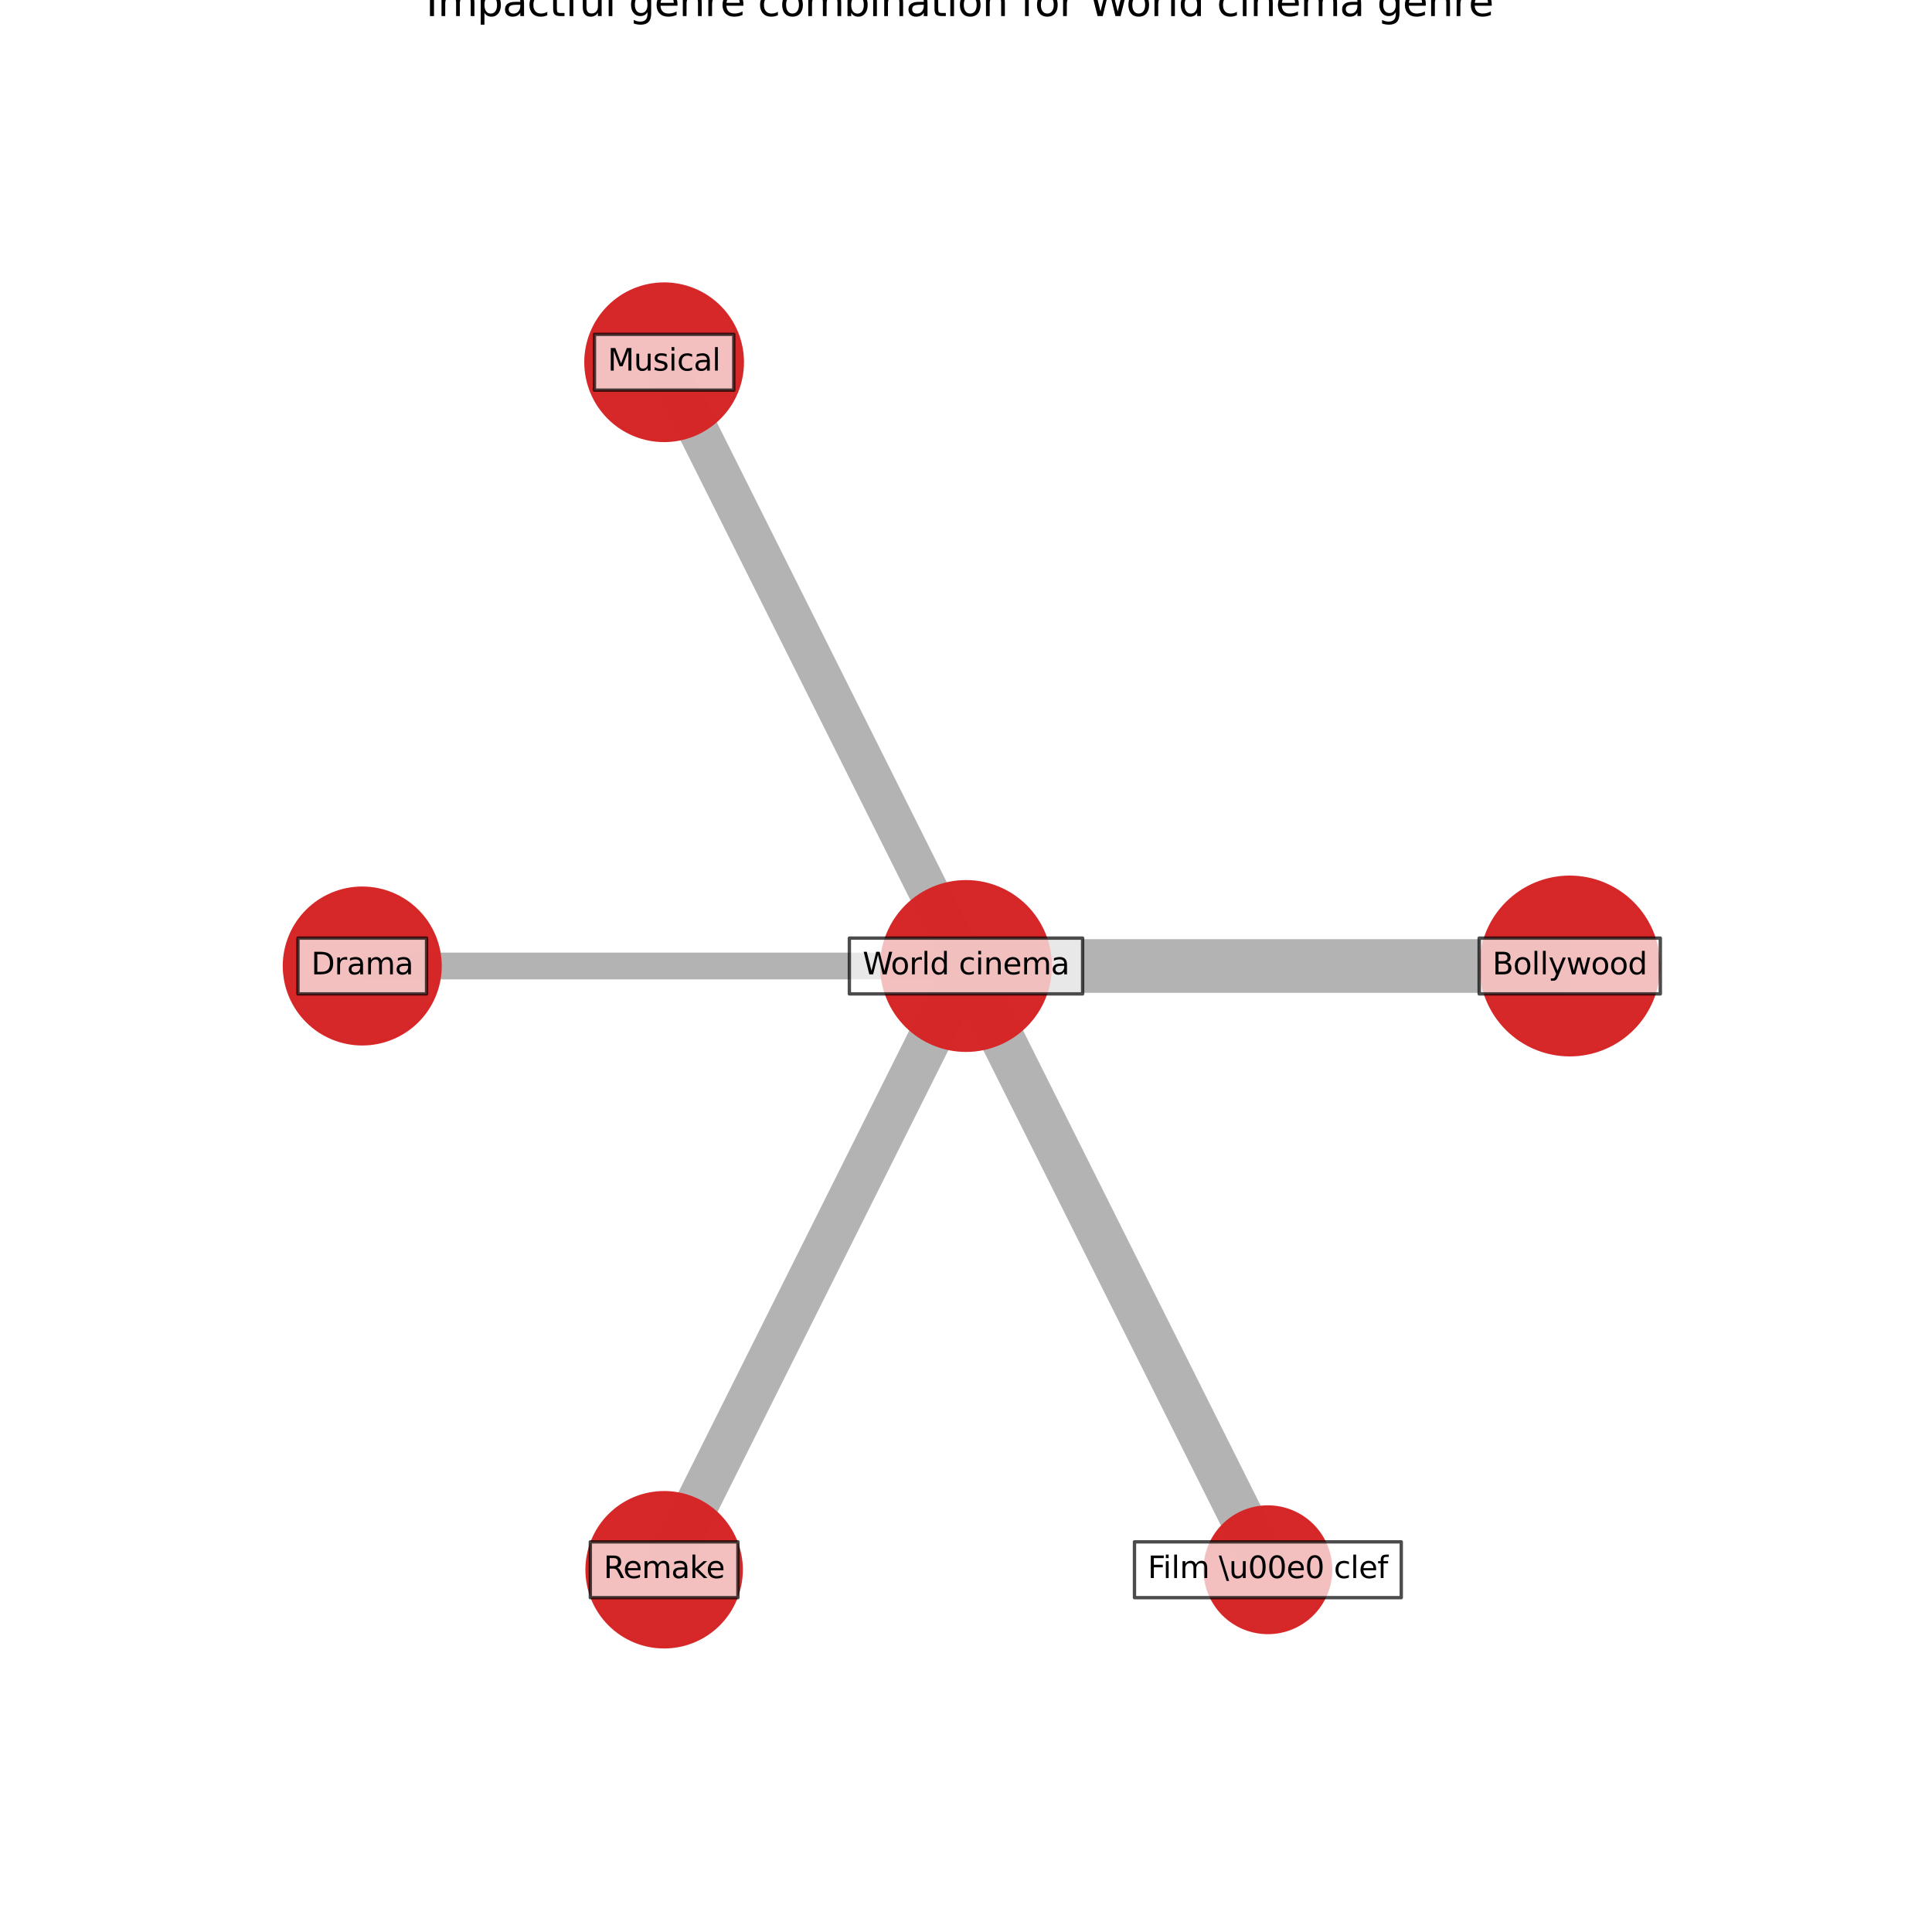 <?xml version="1.0" encoding="utf-8" standalone="no"?>
<!DOCTYPE svg PUBLIC "-//W3C//DTD SVG 1.1//EN"
  "http://www.w3.org/Graphics/SVG/1.1/DTD/svg11.dtd">
<svg xmlns:xlink="http://www.w3.org/1999/xlink" width="576pt" height="576pt" viewBox="0 0 576 576" xmlns="http://www.w3.org/2000/svg" version="1.1">
 <defs>
  <style type="text/css">*{stroke-linejoin: round; stroke-linecap: butt}</style>
 </defs>
 <g id="figure_1">
  <g id="patch_1">
   <path d="M 0 576 
L 576 576 
L 576 0 
L 0 0 
z
" style="fill: #ffffff"/>
  </g>
  <g id="axes_1">
   <g id="LineCollection_1">
    <path d="M 468 288 
L 288 288 
" clip-path="url(#p27722c2982)" style="fill: none; stroke: #000000; stroke-opacity: 0.3; stroke-width: 16"/>
    <path d="M 288 288 
L 198 108 
" clip-path="url(#p27722c2982)" style="fill: none; stroke: #000000; stroke-opacity: 0.3; stroke-width: 12.084"/>
    <path d="M 288 288 
L 108 288 
" clip-path="url(#p27722c2982)" style="fill: none; stroke: #000000; stroke-opacity: 0.3; stroke-width: 8"/>
    <path d="M 288 288 
L 198 468 
" clip-path="url(#p27722c2982)" style="fill: none; stroke: #000000; stroke-opacity: 0.3; stroke-width: 13.045"/>
    <path d="M 288 288 
L 378 468 
" clip-path="url(#p27722c2982)" style="fill: none; stroke: #000000; stroke-opacity: 0.3; stroke-width: 13.245"/>
   </g>
   <g id="PathCollection_1">
    <path d="M 468 314.458 
C 475.017 314.458 481.747 311.67 486.708 306.708 
C 491.67 301.747 494.458 295.017 494.458 288 
C 494.458 280.983 491.67 274.253 486.708 269.292 
C 481.747 264.33 475.017 261.542 468 261.542 
C 460.983 261.542 454.253 264.33 449.292 269.292 
C 444.33 274.253 441.542 280.983 441.542 288 
C 441.542 295.017 444.33 301.747 449.292 306.708 
C 454.253 311.67 460.983 314.458 468 314.458 
z
" clip-path="url(#p27722c2982)" style="fill: #d62728; fill-opacity: 0.99; stroke: #d62728; stroke-opacity: 0.99"/>
    <path d="M 288 313.123 
C 294.663 313.123 301.054 310.476 305.765 305.765 
C 310.476 301.054 313.123 294.663 313.123 288 
C 313.123 281.337 310.476 274.946 305.765 270.235 
C 301.054 265.524 294.663 262.877 288 262.877 
C 281.337 262.877 274.946 265.524 270.235 270.235 
C 265.524 274.946 262.877 281.337 262.877 288 
C 262.877 294.663 265.524 301.054 270.235 305.765 
C 274.946 310.476 281.337 313.123 288 313.123 
z
" clip-path="url(#p27722c2982)" style="fill: #d62728; fill-opacity: 0.99; stroke: #d62728; stroke-opacity: 0.99"/>
    <path d="M 198 131.311 
C 204.182 131.311 210.112 128.855 214.484 124.484 
C 218.855 120.112 221.311 114.182 221.311 108 
C 221.311 101.818 218.855 95.888 214.484 91.516 
C 210.112 87.145 204.182 84.689 198 84.689 
C 191.818 84.689 185.888 87.145 181.516 91.516 
C 177.145 95.888 174.689 101.818 174.689 108 
C 174.689 114.182 177.145 120.112 181.516 124.484 
C 185.888 128.855 191.818 131.311 198 131.311 
z
" clip-path="url(#p27722c2982)" style="fill: #d62728; fill-opacity: 0.99; stroke: #d62728; stroke-opacity: 0.99"/>
    <path d="M 108 311.201 
C 114.153 311.201 120.055 308.757 124.406 304.406 
C 128.757 300.055 131.201 294.153 131.201 288 
C 131.201 281.847 128.757 275.945 124.406 271.594 
C 120.055 267.243 114.153 264.799 108 264.799 
C 101.847 264.799 95.945 267.243 91.594 271.594 
C 87.243 275.945 84.799 281.847 84.799 288 
C 84.799 294.153 87.243 300.055 91.594 304.406 
C 95.945 308.757 101.847 311.201 108 311.201 
z
" clip-path="url(#p27722c2982)" style="fill: #d62728; fill-opacity: 0.99; stroke: #d62728; stroke-opacity: 0.99"/>
    <path d="M 198 490.973 
C 204.092 490.973 209.936 488.552 214.244 484.244 
C 218.552 479.936 220.973 474.092 220.973 468 
C 220.973 461.908 218.552 456.064 214.244 451.756 
C 209.936 447.448 204.092 445.027 198 445.027 
C 191.908 445.027 186.064 447.448 181.756 451.756 
C 177.448 456.064 175.027 461.908 175.027 468 
C 175.027 474.092 177.448 479.936 181.756 484.244 
C 186.064 488.552 191.908 490.973 198 490.973 
z
" clip-path="url(#p27722c2982)" style="fill: #d62728; fill-opacity: 0.99; stroke: #d62728; stroke-opacity: 0.99"/>
    <path d="M 378 486.708 
C 382.961 486.708 387.72 484.737 391.229 481.229 
C 394.737 477.72 396.708 472.961 396.708 468 
C 396.708 463.039 394.737 458.28 391.229 454.771 
C 387.72 451.263 382.961 449.292 378 449.292 
C 373.038 449.292 368.28 451.263 364.771 454.771 
C 361.263 458.28 359.292 463.039 359.292 468 
C 359.292 472.961 361.263 477.72 364.771 481.229 
C 368.28 484.737 373.038 486.708 378 486.708 
z
" clip-path="url(#p27722c2982)" style="fill: #d62728; fill-opacity: 0.99; stroke: #d62728; stroke-opacity: 0.99"/>
   </g>
   <g id="text_1">
    <g id="patch_2">
     <path d="M 440.992 296.315 
L 495.008 296.315 
L 495.008 279.685 
L 440.992 279.685 
z
" clip-path="url(#p27722c2982)" style="fill: #ffffff; opacity: 0.7; stroke: #000000; stroke-linejoin: miter"/>
    </g>
    <g clip-path="url(#p27722c2982)">
     <!-- Bollywood -->
     <g transform="translate(444.952 290.483)scale(0.09 -0.09)">
      <defs>
       <path id="DejaVuSans-42" d="M 1259 2228 
L 1259 519 
L 2272 519 
Q 2781 519 3026 730 
Q 3272 941 3272 1375 
Q 3272 1813 3026 2020 
Q 2781 2228 2272 2228 
L 1259 2228 
z
M 1259 4147 
L 1259 2741 
L 2194 2741 
Q 2656 2741 2882 2914 
Q 3109 3088 3109 3444 
Q 3109 3797 2882 3972 
Q 2656 4147 2194 4147 
L 1259 4147 
z
M 628 4666 
L 2241 4666 
Q 2963 4666 3353 4366 
Q 3744 4066 3744 3513 
Q 3744 3084 3544 2831 
Q 3344 2578 2956 2516 
Q 3422 2416 3680 2098 
Q 3938 1781 3938 1306 
Q 3938 681 3513 340 
Q 3088 0 2303 0 
L 628 0 
L 628 4666 
z
" transform="scale(0.016)"/>
       <path id="DejaVuSans-6f" d="M 1959 3097 
Q 1497 3097 1228 2736 
Q 959 2375 959 1747 
Q 959 1119 1226 758 
Q 1494 397 1959 397 
Q 2419 397 2687 759 
Q 2956 1122 2956 1747 
Q 2956 2369 2687 2733 
Q 2419 3097 1959 3097 
z
M 1959 3584 
Q 2709 3584 3137 3096 
Q 3566 2609 3566 1747 
Q 3566 888 3137 398 
Q 2709 -91 1959 -91 
Q 1206 -91 779 398 
Q 353 888 353 1747 
Q 353 2609 779 3096 
Q 1206 3584 1959 3584 
z
" transform="scale(0.016)"/>
       <path id="DejaVuSans-6c" d="M 603 4863 
L 1178 4863 
L 1178 0 
L 603 0 
L 603 4863 
z
" transform="scale(0.016)"/>
       <path id="DejaVuSans-79" d="M 2059 -325 
Q 1816 -950 1584 -1140 
Q 1353 -1331 966 -1331 
L 506 -1331 
L 506 -850 
L 844 -850 
Q 1081 -850 1212 -737 
Q 1344 -625 1503 -206 
L 1606 56 
L 191 3500 
L 800 3500 
L 1894 763 
L 2988 3500 
L 3597 3500 
L 2059 -325 
z
" transform="scale(0.016)"/>
       <path id="DejaVuSans-77" d="M 269 3500 
L 844 3500 
L 1563 769 
L 2278 3500 
L 2956 3500 
L 3675 769 
L 4391 3500 
L 4966 3500 
L 4050 0 
L 3372 0 
L 2619 2869 
L 1863 0 
L 1184 0 
L 269 3500 
z
" transform="scale(0.016)"/>
       <path id="DejaVuSans-64" d="M 2906 2969 
L 2906 4863 
L 3481 4863 
L 3481 0 
L 2906 0 
L 2906 525 
Q 2725 213 2448 61 
Q 2172 -91 1784 -91 
Q 1150 -91 751 415 
Q 353 922 353 1747 
Q 353 2572 751 3078 
Q 1150 3584 1784 3584 
Q 2172 3584 2448 3432 
Q 2725 3281 2906 2969 
z
M 947 1747 
Q 947 1113 1208 752 
Q 1469 391 1925 391 
Q 2381 391 2643 752 
Q 2906 1113 2906 1747 
Q 2906 2381 2643 2742 
Q 2381 3103 1925 3103 
Q 1469 3103 1208 2742 
Q 947 2381 947 1747 
z
" transform="scale(0.016)"/>
      </defs>
      <use xlink:href="#DejaVuSans-42"/>
      <use xlink:href="#DejaVuSans-6f" x="68.604"/>
      <use xlink:href="#DejaVuSans-6c" x="129.785"/>
      <use xlink:href="#DejaVuSans-6c" x="157.568"/>
      <use xlink:href="#DejaVuSans-79" x="185.352"/>
      <use xlink:href="#DejaVuSans-77" x="244.531"/>
      <use xlink:href="#DejaVuSans-6f" x="326.318"/>
      <use xlink:href="#DejaVuSans-6f" x="387.5"/>
      <use xlink:href="#DejaVuSans-64" x="448.682"/>
     </g>
    </g>
   </g>
   <g id="text_2">
    <g id="patch_3">
     <path d="M 253.228 296.315 
L 322.772 296.315 
L 322.772 279.685 
L 253.228 279.685 
z
" clip-path="url(#p27722c2982)" style="fill: #ffffff; opacity: 0.7; stroke: #000000; stroke-linejoin: miter"/>
    </g>
    <g clip-path="url(#p27722c2982)">
     <!-- World cinema -->
     <g transform="translate(257.188 290.483)scale(0.09 -0.09)">
      <defs>
       <path id="DejaVuSans-57" d="M 213 4666 
L 850 4666 
L 1831 722 
L 2809 4666 
L 3519 4666 
L 4500 722 
L 5478 4666 
L 6119 4666 
L 4947 0 
L 4153 0 
L 3169 4050 
L 2175 0 
L 1381 0 
L 213 4666 
z
" transform="scale(0.016)"/>
       <path id="DejaVuSans-72" d="M 2631 2963 
Q 2534 3019 2420 3045 
Q 2306 3072 2169 3072 
Q 1681 3072 1420 2755 
Q 1159 2438 1159 1844 
L 1159 0 
L 581 0 
L 581 3500 
L 1159 3500 
L 1159 2956 
Q 1341 3275 1631 3429 
Q 1922 3584 2338 3584 
Q 2397 3584 2469 3576 
Q 2541 3569 2628 3553 
L 2631 2963 
z
" transform="scale(0.016)"/>
       <path id="DejaVuSans-20" transform="scale(0.016)"/>
       <path id="DejaVuSans-63" d="M 3122 3366 
L 3122 2828 
Q 2878 2963 2633 3030 
Q 2388 3097 2138 3097 
Q 1578 3097 1268 2742 
Q 959 2388 959 1747 
Q 959 1106 1268 751 
Q 1578 397 2138 397 
Q 2388 397 2633 464 
Q 2878 531 3122 666 
L 3122 134 
Q 2881 22 2623 -34 
Q 2366 -91 2075 -91 
Q 1284 -91 818 406 
Q 353 903 353 1747 
Q 353 2603 823 3093 
Q 1294 3584 2113 3584 
Q 2378 3584 2631 3529 
Q 2884 3475 3122 3366 
z
" transform="scale(0.016)"/>
       <path id="DejaVuSans-69" d="M 603 3500 
L 1178 3500 
L 1178 0 
L 603 0 
L 603 3500 
z
M 603 4863 
L 1178 4863 
L 1178 4134 
L 603 4134 
L 603 4863 
z
" transform="scale(0.016)"/>
       <path id="DejaVuSans-6e" d="M 3513 2113 
L 3513 0 
L 2938 0 
L 2938 2094 
Q 2938 2591 2744 2837 
Q 2550 3084 2163 3084 
Q 1697 3084 1428 2787 
Q 1159 2491 1159 1978 
L 1159 0 
L 581 0 
L 581 3500 
L 1159 3500 
L 1159 2956 
Q 1366 3272 1645 3428 
Q 1925 3584 2291 3584 
Q 2894 3584 3203 3211 
Q 3513 2838 3513 2113 
z
" transform="scale(0.016)"/>
       <path id="DejaVuSans-65" d="M 3597 1894 
L 3597 1613 
L 953 1613 
Q 991 1019 1311 708 
Q 1631 397 2203 397 
Q 2534 397 2845 478 
Q 3156 559 3463 722 
L 3463 178 
Q 3153 47 2828 -22 
Q 2503 -91 2169 -91 
Q 1331 -91 842 396 
Q 353 884 353 1716 
Q 353 2575 817 3079 
Q 1281 3584 2069 3584 
Q 2775 3584 3186 3129 
Q 3597 2675 3597 1894 
z
M 3022 2063 
Q 3016 2534 2758 2815 
Q 2500 3097 2075 3097 
Q 1594 3097 1305 2825 
Q 1016 2553 972 2059 
L 3022 2063 
z
" transform="scale(0.016)"/>
       <path id="DejaVuSans-6d" d="M 3328 2828 
Q 3544 3216 3844 3400 
Q 4144 3584 4550 3584 
Q 5097 3584 5394 3201 
Q 5691 2819 5691 2113 
L 5691 0 
L 5113 0 
L 5113 2094 
Q 5113 2597 4934 2840 
Q 4756 3084 4391 3084 
Q 3944 3084 3684 2787 
Q 3425 2491 3425 1978 
L 3425 0 
L 2847 0 
L 2847 2094 
Q 2847 2600 2669 2842 
Q 2491 3084 2119 3084 
Q 1678 3084 1418 2786 
Q 1159 2488 1159 1978 
L 1159 0 
L 581 0 
L 581 3500 
L 1159 3500 
L 1159 2956 
Q 1356 3278 1631 3431 
Q 1906 3584 2284 3584 
Q 2666 3584 2933 3390 
Q 3200 3197 3328 2828 
z
" transform="scale(0.016)"/>
       <path id="DejaVuSans-61" d="M 2194 1759 
Q 1497 1759 1228 1600 
Q 959 1441 959 1056 
Q 959 750 1161 570 
Q 1363 391 1709 391 
Q 2188 391 2477 730 
Q 2766 1069 2766 1631 
L 2766 1759 
L 2194 1759 
z
M 3341 1997 
L 3341 0 
L 2766 0 
L 2766 531 
Q 2569 213 2275 61 
Q 1981 -91 1556 -91 
Q 1019 -91 701 211 
Q 384 513 384 1019 
Q 384 1609 779 1909 
Q 1175 2209 1959 2209 
L 2766 2209 
L 2766 2266 
Q 2766 2663 2505 2880 
Q 2244 3097 1772 3097 
Q 1472 3097 1187 3025 
Q 903 2953 641 2809 
L 641 3341 
Q 956 3463 1253 3523 
Q 1550 3584 1831 3584 
Q 2591 3584 2966 3190 
Q 3341 2797 3341 1997 
z
" transform="scale(0.016)"/>
      </defs>
      <use xlink:href="#DejaVuSans-57"/>
      <use xlink:href="#DejaVuSans-6f" x="93.002"/>
      <use xlink:href="#DejaVuSans-72" x="154.184"/>
      <use xlink:href="#DejaVuSans-6c" x="195.297"/>
      <use xlink:href="#DejaVuSans-64" x="223.08"/>
      <use xlink:href="#DejaVuSans-20" x="286.557"/>
      <use xlink:href="#DejaVuSans-63" x="318.344"/>
      <use xlink:href="#DejaVuSans-69" x="373.324"/>
      <use xlink:href="#DejaVuSans-6e" x="401.107"/>
      <use xlink:href="#DejaVuSans-65" x="464.486"/>
      <use xlink:href="#DejaVuSans-6d" x="526.01"/>
      <use xlink:href="#DejaVuSans-61" x="623.422"/>
     </g>
    </g>
   </g>
   <g id="text_3">
    <g id="patch_4">
     <path d="M 177.229 116.315 
L 218.771 116.315 
L 218.771 99.685 
L 177.229 99.685 
z
" clip-path="url(#p27722c2982)" style="fill: #ffffff; opacity: 0.7; stroke: #000000; stroke-linejoin: miter"/>
    </g>
    <g clip-path="url(#p27722c2982)">
     <!-- Musical -->
     <g transform="translate(181.189 110.483)scale(0.09 -0.09)">
      <defs>
       <path id="DejaVuSans-4d" d="M 628 4666 
L 1569 4666 
L 2759 1491 
L 3956 4666 
L 4897 4666 
L 4897 0 
L 4281 0 
L 4281 4097 
L 3078 897 
L 2444 897 
L 1241 4097 
L 1241 0 
L 628 0 
L 628 4666 
z
" transform="scale(0.016)"/>
       <path id="DejaVuSans-75" d="M 544 1381 
L 544 3500 
L 1119 3500 
L 1119 1403 
Q 1119 906 1312 657 
Q 1506 409 1894 409 
Q 2359 409 2629 706 
Q 2900 1003 2900 1516 
L 2900 3500 
L 3475 3500 
L 3475 0 
L 2900 0 
L 2900 538 
Q 2691 219 2414 64 
Q 2138 -91 1772 -91 
Q 1169 -91 856 284 
Q 544 659 544 1381 
z
M 1991 3584 
L 1991 3584 
z
" transform="scale(0.016)"/>
       <path id="DejaVuSans-73" d="M 2834 3397 
L 2834 2853 
Q 2591 2978 2328 3040 
Q 2066 3103 1784 3103 
Q 1356 3103 1142 2972 
Q 928 2841 928 2578 
Q 928 2378 1081 2264 
Q 1234 2150 1697 2047 
L 1894 2003 
Q 2506 1872 2764 1633 
Q 3022 1394 3022 966 
Q 3022 478 2636 193 
Q 2250 -91 1575 -91 
Q 1294 -91 989 -36 
Q 684 19 347 128 
L 347 722 
Q 666 556 975 473 
Q 1284 391 1588 391 
Q 1994 391 2212 530 
Q 2431 669 2431 922 
Q 2431 1156 2273 1281 
Q 2116 1406 1581 1522 
L 1381 1569 
Q 847 1681 609 1914 
Q 372 2147 372 2553 
Q 372 3047 722 3315 
Q 1072 3584 1716 3584 
Q 2034 3584 2315 3537 
Q 2597 3491 2834 3397 
z
" transform="scale(0.016)"/>
      </defs>
      <use xlink:href="#DejaVuSans-4d"/>
      <use xlink:href="#DejaVuSans-75" x="86.279"/>
      <use xlink:href="#DejaVuSans-73" x="149.658"/>
      <use xlink:href="#DejaVuSans-69" x="201.758"/>
      <use xlink:href="#DejaVuSans-63" x="229.541"/>
      <use xlink:href="#DejaVuSans-61" x="284.521"/>
      <use xlink:href="#DejaVuSans-6c" x="345.801"/>
     </g>
    </g>
   </g>
   <g id="text_4">
    <g id="patch_5">
     <path d="M 88.826 296.315 
L 127.174 296.315 
L 127.174 279.685 
L 88.826 279.685 
z
" clip-path="url(#p27722c2982)" style="fill: #ffffff; opacity: 0.7; stroke: #000000; stroke-linejoin: miter"/>
    </g>
    <g clip-path="url(#p27722c2982)">
     <!-- Drama -->
     <g transform="translate(92.786 290.483)scale(0.09 -0.09)">
      <defs>
       <path id="DejaVuSans-44" d="M 1259 4147 
L 1259 519 
L 2022 519 
Q 2988 519 3436 956 
Q 3884 1394 3884 2338 
Q 3884 3275 3436 3711 
Q 2988 4147 2022 4147 
L 1259 4147 
z
M 628 4666 
L 1925 4666 
Q 3281 4666 3915 4102 
Q 4550 3538 4550 2338 
Q 4550 1131 3912 565 
Q 3275 0 1925 0 
L 628 0 
L 628 4666 
z
" transform="scale(0.016)"/>
      </defs>
      <use xlink:href="#DejaVuSans-44"/>
      <use xlink:href="#DejaVuSans-72" x="77.002"/>
      <use xlink:href="#DejaVuSans-61" x="118.115"/>
      <use xlink:href="#DejaVuSans-6d" x="179.395"/>
      <use xlink:href="#DejaVuSans-61" x="276.807"/>
     </g>
    </g>
   </g>
   <g id="text_5">
    <g id="patch_6">
     <path d="M 175.994 476.315 
L 220.006 476.315 
L 220.006 459.685 
L 175.994 459.685 
z
" clip-path="url(#p27722c2982)" style="fill: #ffffff; opacity: 0.7; stroke: #000000; stroke-linejoin: miter"/>
    </g>
    <g clip-path="url(#p27722c2982)">
     <!-- Remake -->
     <g transform="translate(179.954 470.483)scale(0.09 -0.09)">
      <defs>
       <path id="DejaVuSans-52" d="M 2841 2188 
Q 3044 2119 3236 1894 
Q 3428 1669 3622 1275 
L 4263 0 
L 3584 0 
L 2988 1197 
Q 2756 1666 2539 1819 
Q 2322 1972 1947 1972 
L 1259 1972 
L 1259 0 
L 628 0 
L 628 4666 
L 2053 4666 
Q 2853 4666 3247 4331 
Q 3641 3997 3641 3322 
Q 3641 2881 3436 2590 
Q 3231 2300 2841 2188 
z
M 1259 4147 
L 1259 2491 
L 2053 2491 
Q 2509 2491 2742 2702 
Q 2975 2913 2975 3322 
Q 2975 3731 2742 3939 
Q 2509 4147 2053 4147 
L 1259 4147 
z
" transform="scale(0.016)"/>
       <path id="DejaVuSans-6b" d="M 581 4863 
L 1159 4863 
L 1159 1991 
L 2875 3500 
L 3609 3500 
L 1753 1863 
L 3688 0 
L 2938 0 
L 1159 1709 
L 1159 0 
L 581 0 
L 581 4863 
z
" transform="scale(0.016)"/>
      </defs>
      <use xlink:href="#DejaVuSans-52"/>
      <use xlink:href="#DejaVuSans-65" x="64.982"/>
      <use xlink:href="#DejaVuSans-6d" x="126.506"/>
      <use xlink:href="#DejaVuSans-61" x="223.918"/>
      <use xlink:href="#DejaVuSans-6b" x="285.197"/>
      <use xlink:href="#DejaVuSans-65" x="339.482"/>
     </g>
    </g>
   </g>
   <g id="text_6">
    <g id="patch_7">
     <path d="M 338.231 476.315 
L 417.769 476.315 
L 417.769 459.685 
L 338.231 459.685 
z
" clip-path="url(#p27722c2982)" style="fill: #ffffff; opacity: 0.7; stroke: #000000; stroke-linejoin: miter"/>
    </g>
    <g clip-path="url(#p27722c2982)">
     <!-- Film \u00e0 clef -->
     <g transform="translate(342.191 470.483)scale(0.09 -0.09)">
      <defs>
       <path id="DejaVuSans-46" d="M 628 4666 
L 3309 4666 
L 3309 4134 
L 1259 4134 
L 1259 2759 
L 3109 2759 
L 3109 2228 
L 1259 2228 
L 1259 0 
L 628 0 
L 628 4666 
z
" transform="scale(0.016)"/>
       <path id="DejaVuSans-5c" d="M 531 4666 
L 2156 -594 
L 1625 -594 
L 0 4666 
L 531 4666 
z
" transform="scale(0.016)"/>
       <path id="DejaVuSans-30" d="M 2034 4250 
Q 1547 4250 1301 3770 
Q 1056 3291 1056 2328 
Q 1056 1369 1301 889 
Q 1547 409 2034 409 
Q 2525 409 2770 889 
Q 3016 1369 3016 2328 
Q 3016 3291 2770 3770 
Q 2525 4250 2034 4250 
z
M 2034 4750 
Q 2819 4750 3233 4129 
Q 3647 3509 3647 2328 
Q 3647 1150 3233 529 
Q 2819 -91 2034 -91 
Q 1250 -91 836 529 
Q 422 1150 422 2328 
Q 422 3509 836 4129 
Q 1250 4750 2034 4750 
z
" transform="scale(0.016)"/>
       <path id="DejaVuSans-66" d="M 2375 4863 
L 2375 4384 
L 1825 4384 
Q 1516 4384 1395 4259 
Q 1275 4134 1275 3809 
L 1275 3500 
L 2222 3500 
L 2222 3053 
L 1275 3053 
L 1275 0 
L 697 0 
L 697 3053 
L 147 3053 
L 147 3500 
L 697 3500 
L 697 3744 
Q 697 4328 969 4595 
Q 1241 4863 1831 4863 
L 2375 4863 
z
" transform="scale(0.016)"/>
      </defs>
      <use xlink:href="#DejaVuSans-46"/>
      <use xlink:href="#DejaVuSans-69" x="50.27"/>
      <use xlink:href="#DejaVuSans-6c" x="78.053"/>
      <use xlink:href="#DejaVuSans-6d" x="105.836"/>
      <use xlink:href="#DejaVuSans-20" x="203.248"/>
      <use xlink:href="#DejaVuSans-5c" x="235.035"/>
      <use xlink:href="#DejaVuSans-75" x="268.727"/>
      <use xlink:href="#DejaVuSans-30" x="332.105"/>
      <use xlink:href="#DejaVuSans-30" x="395.729"/>
      <use xlink:href="#DejaVuSans-65" x="459.352"/>
      <use xlink:href="#DejaVuSans-30" x="520.875"/>
      <use xlink:href="#DejaVuSans-20" x="584.498"/>
      <use xlink:href="#DejaVuSans-63" x="616.285"/>
      <use xlink:href="#DejaVuSans-6c" x="671.266"/>
      <use xlink:href="#DejaVuSans-65" x="699.049"/>
      <use xlink:href="#DejaVuSans-66" x="760.572"/>
     </g>
    </g>
   </g>
   <g id="text_7">
    <!-- Impactful genre combination for World cinema genre  -->
    <g transform="translate(126.977 4.8)scale(0.12 -0.12)">
     <defs>
      <path id="DejaVuSans-49" d="M 628 4666 
L 1259 4666 
L 1259 0 
L 628 0 
L 628 4666 
z
" transform="scale(0.016)"/>
      <path id="DejaVuSans-70" d="M 1159 525 
L 1159 -1331 
L 581 -1331 
L 581 3500 
L 1159 3500 
L 1159 2969 
Q 1341 3281 1617 3432 
Q 1894 3584 2278 3584 
Q 2916 3584 3314 3078 
Q 3713 2572 3713 1747 
Q 3713 922 3314 415 
Q 2916 -91 2278 -91 
Q 1894 -91 1617 61 
Q 1341 213 1159 525 
z
M 3116 1747 
Q 3116 2381 2855 2742 
Q 2594 3103 2138 3103 
Q 1681 3103 1420 2742 
Q 1159 2381 1159 1747 
Q 1159 1113 1420 752 
Q 1681 391 2138 391 
Q 2594 391 2855 752 
Q 3116 1113 3116 1747 
z
" transform="scale(0.016)"/>
      <path id="DejaVuSans-74" d="M 1172 4494 
L 1172 3500 
L 2356 3500 
L 2356 3053 
L 1172 3053 
L 1172 1153 
Q 1172 725 1289 603 
Q 1406 481 1766 481 
L 2356 481 
L 2356 0 
L 1766 0 
Q 1100 0 847 248 
Q 594 497 594 1153 
L 594 3053 
L 172 3053 
L 172 3500 
L 594 3500 
L 594 4494 
L 1172 4494 
z
" transform="scale(0.016)"/>
      <path id="DejaVuSans-67" d="M 2906 1791 
Q 2906 2416 2648 2759 
Q 2391 3103 1925 3103 
Q 1463 3103 1205 2759 
Q 947 2416 947 1791 
Q 947 1169 1205 825 
Q 1463 481 1925 481 
Q 2391 481 2648 825 
Q 2906 1169 2906 1791 
z
M 3481 434 
Q 3481 -459 3084 -895 
Q 2688 -1331 1869 -1331 
Q 1566 -1331 1297 -1286 
Q 1028 -1241 775 -1147 
L 775 -588 
Q 1028 -725 1275 -790 
Q 1522 -856 1778 -856 
Q 2344 -856 2625 -561 
Q 2906 -266 2906 331 
L 2906 616 
Q 2728 306 2450 153 
Q 2172 0 1784 0 
Q 1141 0 747 490 
Q 353 981 353 1791 
Q 353 2603 747 3093 
Q 1141 3584 1784 3584 
Q 2172 3584 2450 3431 
Q 2728 3278 2906 2969 
L 2906 3500 
L 3481 3500 
L 3481 434 
z
" transform="scale(0.016)"/>
      <path id="DejaVuSans-62" d="M 3116 1747 
Q 3116 2381 2855 2742 
Q 2594 3103 2138 3103 
Q 1681 3103 1420 2742 
Q 1159 2381 1159 1747 
Q 1159 1113 1420 752 
Q 1681 391 2138 391 
Q 2594 391 2855 752 
Q 3116 1113 3116 1747 
z
M 1159 2969 
Q 1341 3281 1617 3432 
Q 1894 3584 2278 3584 
Q 2916 3584 3314 3078 
Q 3713 2572 3713 1747 
Q 3713 922 3314 415 
Q 2916 -91 2278 -91 
Q 1894 -91 1617 61 
Q 1341 213 1159 525 
L 1159 0 
L 581 0 
L 581 4863 
L 1159 4863 
L 1159 2969 
z
" transform="scale(0.016)"/>
     </defs>
     <use xlink:href="#DejaVuSans-49"/>
     <use xlink:href="#DejaVuSans-6d" x="29.492"/>
     <use xlink:href="#DejaVuSans-70" x="126.904"/>
     <use xlink:href="#DejaVuSans-61" x="190.381"/>
     <use xlink:href="#DejaVuSans-63" x="251.66"/>
     <use xlink:href="#DejaVuSans-74" x="306.641"/>
     <use xlink:href="#DejaVuSans-66" x="345.85"/>
     <use xlink:href="#DejaVuSans-75" x="381.055"/>
     <use xlink:href="#DejaVuSans-6c" x="444.434"/>
     <use xlink:href="#DejaVuSans-20" x="472.217"/>
     <use xlink:href="#DejaVuSans-67" x="504.004"/>
     <use xlink:href="#DejaVuSans-65" x="567.48"/>
     <use xlink:href="#DejaVuSans-6e" x="629.004"/>
     <use xlink:href="#DejaVuSans-72" x="692.383"/>
     <use xlink:href="#DejaVuSans-65" x="731.246"/>
     <use xlink:href="#DejaVuSans-20" x="792.77"/>
     <use xlink:href="#DejaVuSans-63" x="824.557"/>
     <use xlink:href="#DejaVuSans-6f" x="879.537"/>
     <use xlink:href="#DejaVuSans-6d" x="940.719"/>
     <use xlink:href="#DejaVuSans-62" x="1038.131"/>
     <use xlink:href="#DejaVuSans-69" x="1101.607"/>
     <use xlink:href="#DejaVuSans-6e" x="1129.391"/>
     <use xlink:href="#DejaVuSans-61" x="1192.77"/>
     <use xlink:href="#DejaVuSans-74" x="1254.049"/>
     <use xlink:href="#DejaVuSans-69" x="1293.258"/>
     <use xlink:href="#DejaVuSans-6f" x="1321.041"/>
     <use xlink:href="#DejaVuSans-6e" x="1382.223"/>
     <use xlink:href="#DejaVuSans-20" x="1445.602"/>
     <use xlink:href="#DejaVuSans-66" x="1477.389"/>
     <use xlink:href="#DejaVuSans-6f" x="1512.594"/>
     <use xlink:href="#DejaVuSans-72" x="1573.775"/>
     <use xlink:href="#DejaVuSans-20" x="1614.889"/>
     <use xlink:href="#DejaVuSans-57" x="1646.676"/>
     <use xlink:href="#DejaVuSans-6f" x="1739.678"/>
     <use xlink:href="#DejaVuSans-72" x="1800.859"/>
     <use xlink:href="#DejaVuSans-6c" x="1841.973"/>
     <use xlink:href="#DejaVuSans-64" x="1869.756"/>
     <use xlink:href="#DejaVuSans-20" x="1933.232"/>
     <use xlink:href="#DejaVuSans-63" x="1965.02"/>
     <use xlink:href="#DejaVuSans-69" x="2020"/>
     <use xlink:href="#DejaVuSans-6e" x="2047.783"/>
     <use xlink:href="#DejaVuSans-65" x="2111.162"/>
     <use xlink:href="#DejaVuSans-6d" x="2172.686"/>
     <use xlink:href="#DejaVuSans-61" x="2270.098"/>
     <use xlink:href="#DejaVuSans-20" x="2331.377"/>
     <use xlink:href="#DejaVuSans-67" x="2363.164"/>
     <use xlink:href="#DejaVuSans-65" x="2426.641"/>
     <use xlink:href="#DejaVuSans-6e" x="2488.164"/>
     <use xlink:href="#DejaVuSans-72" x="2551.543"/>
     <use xlink:href="#DejaVuSans-65" x="2590.406"/>
     <use xlink:href="#DejaVuSans-20" x="2651.93"/>
    </g>
   </g>
  </g>
 </g>
 <defs>
  <clipPath id="p27722c2982">
   <rect x="10.8" y="10.8" width="554.4" height="554.4"/>
  </clipPath>
 </defs>
</svg>
